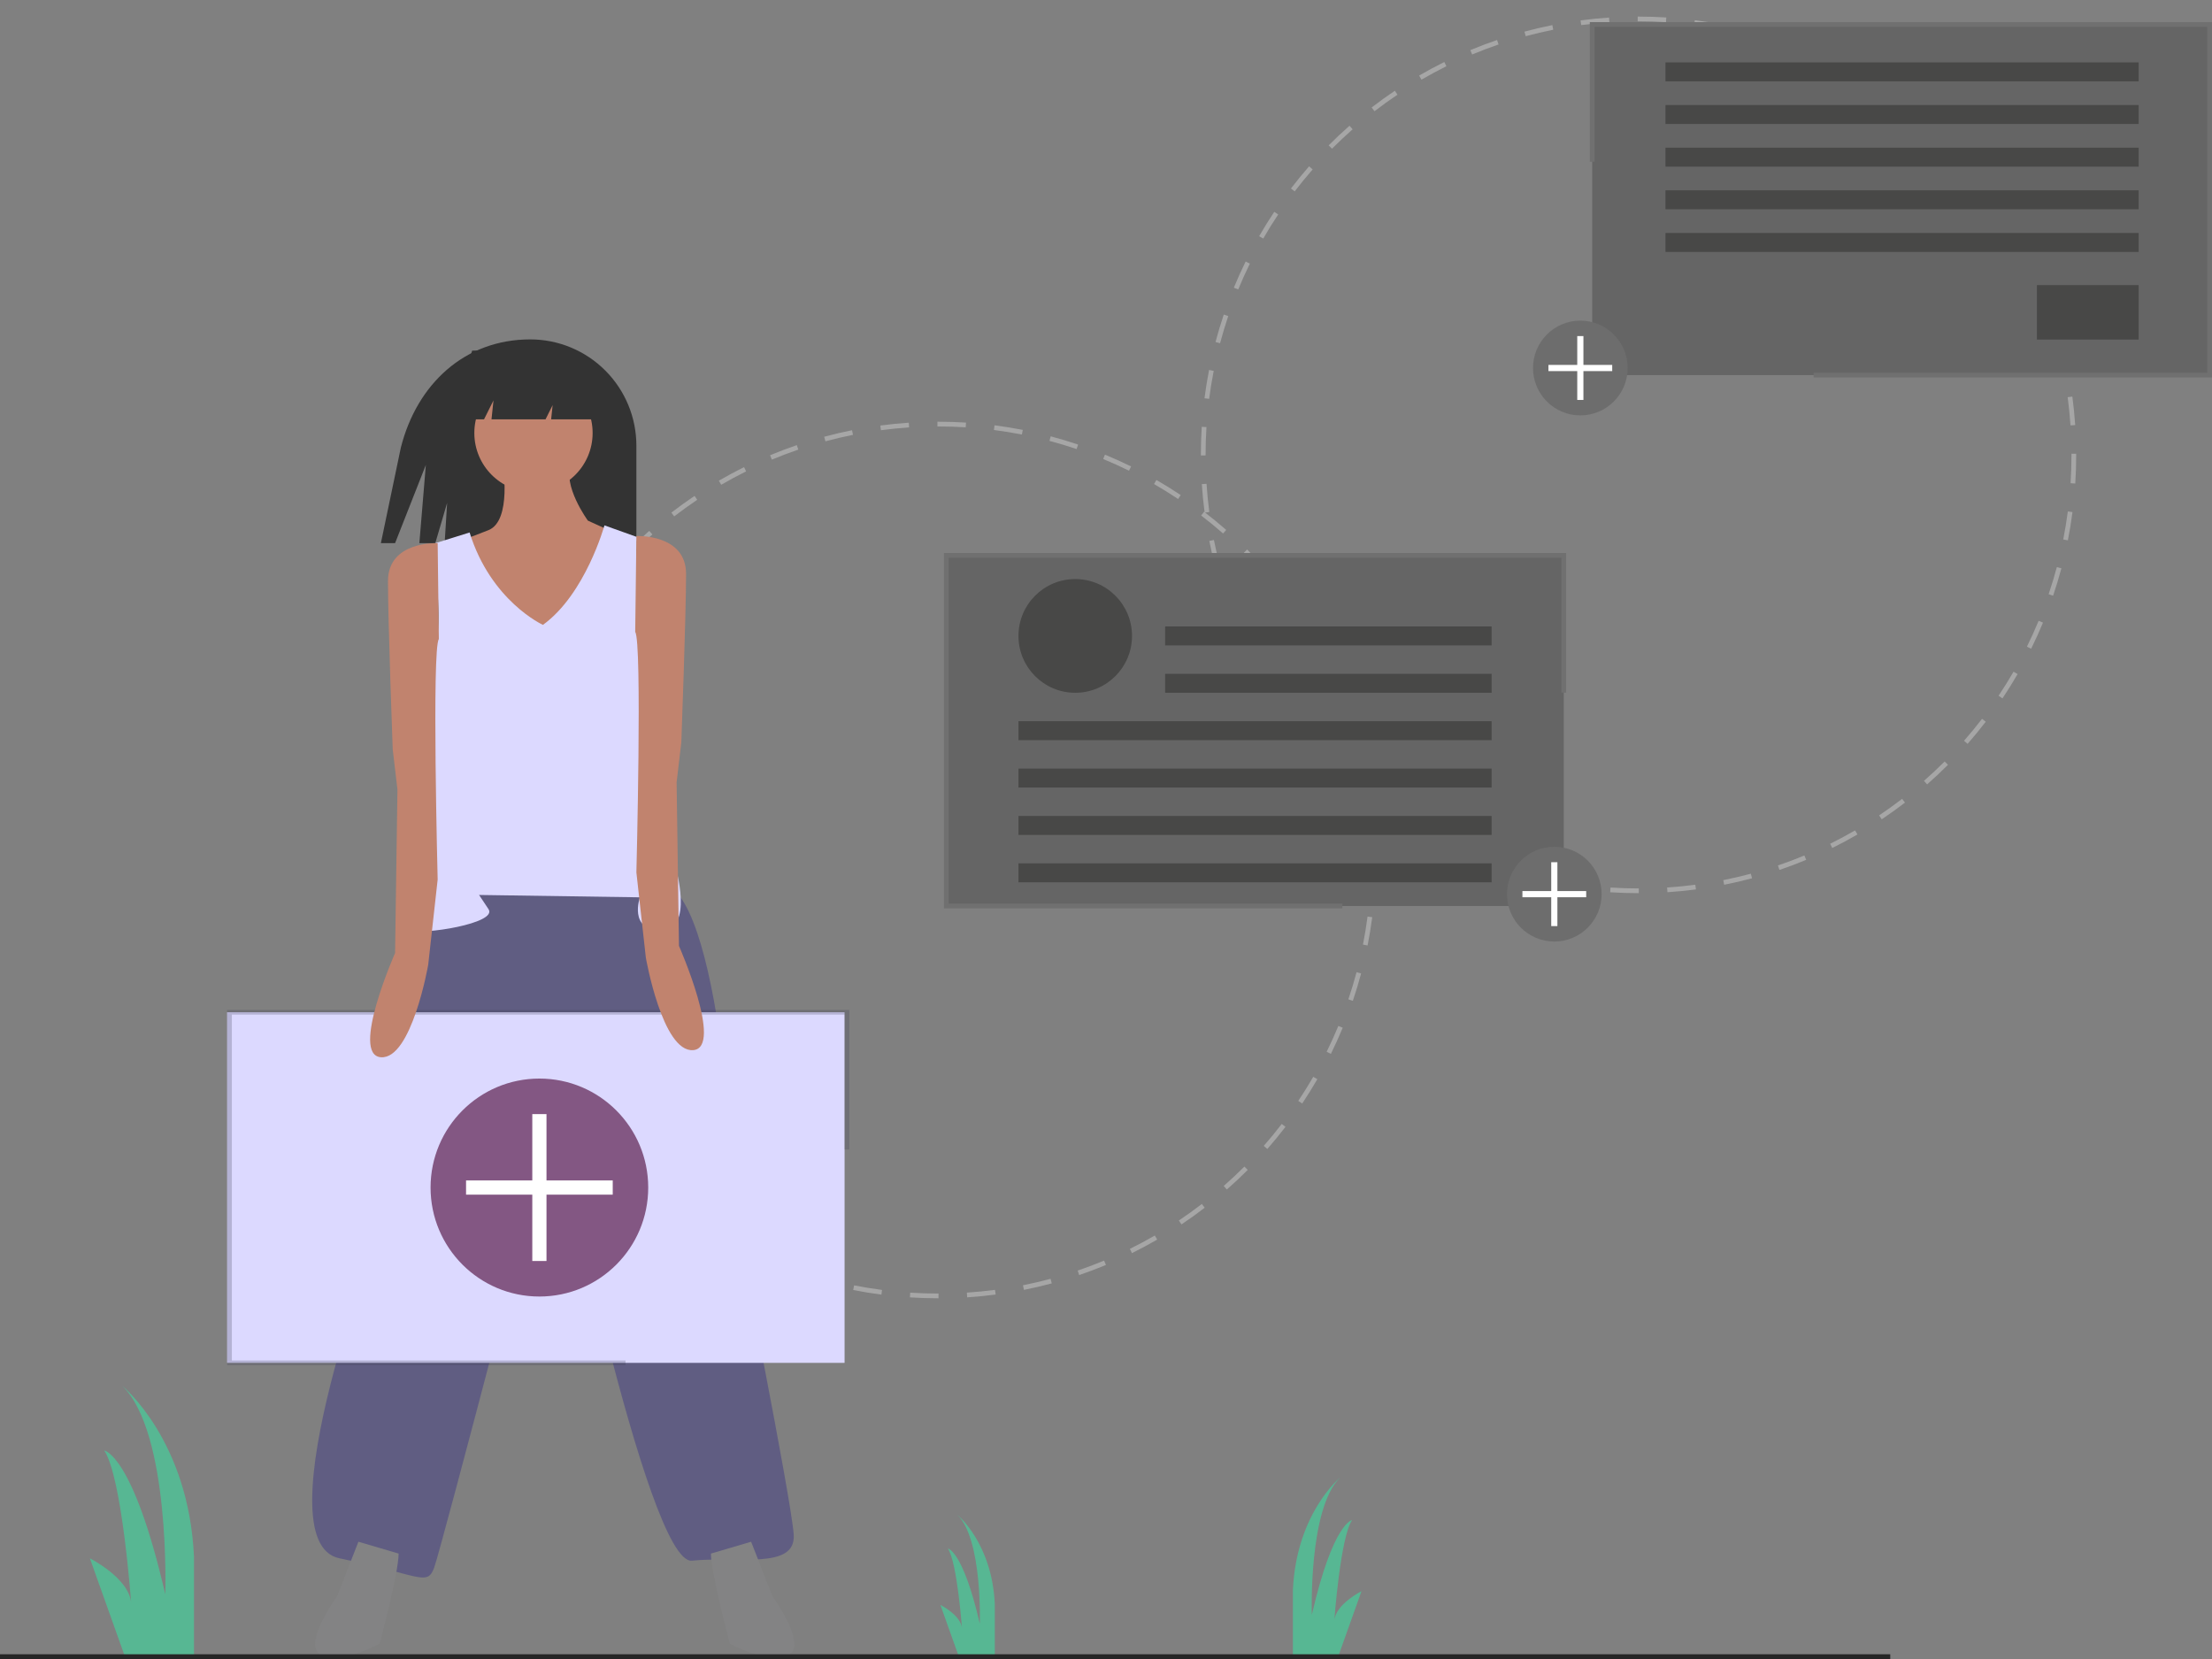 <svg width="400" height="300" viewBox="0 0 400 300" fill="none" xmlns="http://www.w3.org/2000/svg">
<rect x="0" y="0" width="400" height="300" fill="#808080" stroke="none"/>
<g clip-path="url(#clip0)">
<path d="M22.747 300L16.256 281.8C16.256 281.8 23.396 285.375 23.72 289.925C23.72 289.925 22.098 267.175 18.852 262.3C18.852 262.3 24.045 262.95 29.887 288.3C29.887 288.3 30.86 259.05 22.098 250.6C22.098 250.6 34.106 260.35 35.079 281.475V300H22.747Z" fill="#57B793"/>
<path d="M241.924 299.731L246.202 287.736C246.202 287.736 241.496 290.092 241.283 293.091C241.283 293.091 242.352 278.096 244.491 274.883C244.491 274.883 241.069 275.312 237.218 292.02C237.218 292.02 236.577 272.741 242.352 267.172C242.352 267.172 234.438 273.598 233.796 287.521V299.731H241.924Z" fill="#57B793"/>
<path d="M173.446 299.731L170.053 290.217C170.053 290.217 173.785 292.086 173.955 294.465C173.955 294.465 173.106 282.572 171.41 280.024C171.41 280.024 174.124 280.364 177.178 293.615C177.178 293.615 177.687 278.325 173.106 273.908C173.106 273.908 179.383 279.005 179.892 290.047V299.731H173.446Z" fill="#57B793"/>
<path opacity="0.3" d="M169.672 234.771C167.96 234.771 166.239 234.716 164.544 234.608L164.598 233.753C166.277 233.86 167.982 233.915 169.667 233.915L169.717 233.914V234.771L169.677 234.771L169.672 234.771ZM174.893 234.601L174.837 233.746C176.534 233.635 178.249 233.467 179.934 233.247L180.045 234.096C178.342 234.319 176.609 234.489 174.893 234.601V234.601ZM159.391 234.11C157.685 233.888 155.965 233.608 154.281 233.275L154.446 232.434C156.112 232.763 157.813 233.041 159.501 233.26L159.391 234.11ZM185.154 233.254L184.988 232.414C186.655 232.083 188.333 231.691 189.975 231.251L190.197 232.079C188.536 232.524 186.84 232.919 185.154 233.254V233.254ZM149.237 232.106C147.579 231.663 145.912 231.159 144.281 230.607L144.555 229.795C146.168 230.341 147.818 230.84 149.457 231.278L149.237 232.106ZM195.151 230.573L194.876 229.761C196.481 229.215 198.09 228.608 199.66 227.955L199.988 228.747C198.401 229.406 196.774 230.021 195.151 230.573ZM139.426 228.78C137.838 228.122 136.25 227.402 134.704 226.638L135.082 225.87C136.611 226.625 138.183 227.338 139.753 227.988L139.426 228.78ZM204.697 226.605L204.318 225.837C205.842 225.082 207.359 224.268 208.828 223.417L209.256 224.159C207.771 225.019 206.238 225.843 204.697 226.605V226.605ZM130.133 224.191C128.644 223.329 127.164 222.407 125.734 221.449L126.209 220.737C127.624 221.684 129.088 222.597 130.561 223.449L130.133 224.191ZM213.647 221.417L213.171 220.705C214.581 219.76 215.98 218.755 217.33 217.716L217.851 218.395C216.487 219.445 215.073 220.462 213.647 221.417V221.417ZM121.523 218.426C120.16 217.379 118.813 216.272 117.519 215.136L118.083 214.492C119.363 215.615 120.696 216.71 122.044 217.747L121.523 218.426ZM221.851 215.104L221.287 214.46C222.564 213.337 223.822 212.157 225.024 210.953L225.629 211.559C224.414 212.776 223.143 213.969 221.851 215.104ZM113.738 211.593C112.522 210.376 111.33 209.104 110.196 207.812L110.838 207.246C111.96 208.524 113.139 209.783 114.343 210.987L113.738 211.593ZM229.171 207.775L228.527 207.21C229.649 205.929 230.744 204.596 231.78 203.245L232.458 203.767C231.411 205.132 230.305 206.48 229.171 207.775ZM106.907 203.808C105.859 202.445 104.843 201.029 103.886 199.6L104.597 199.123C105.543 200.536 106.548 201.937 107.585 203.286L106.907 203.808ZM235.48 199.553L234.769 199.076C235.715 197.66 236.628 196.194 237.479 194.72L238.22 195.149C237.359 196.639 236.437 198.121 235.48 199.553ZM101.146 195.205C100.284 193.716 99.461 192.18 98.7 190.641L99.466 190.26C100.219 191.783 101.034 193.302 101.886 194.775L101.146 195.205ZM240.667 190.574L239.9 190.194C240.653 188.667 241.366 187.094 242.018 185.518L242.809 185.846C242.149 187.439 241.428 189.03 240.667 190.574V190.574ZM96.558 185.927C95.899 184.339 95.284 182.71 94.731 181.084L95.541 180.808C96.088 182.416 96.696 184.027 97.348 185.598L96.558 185.927ZM244.636 180.986L243.825 180.711C244.371 179.098 244.871 177.446 245.309 175.802L246.136 176.023C245.693 177.685 245.188 179.355 244.636 180.986ZM93.224 176.123C92.778 174.461 92.382 172.762 92.047 171.074L92.886 170.907C93.218 172.577 93.61 174.257 94.051 175.901L93.224 176.123ZM247.306 170.973L246.467 170.807C246.797 169.137 247.075 167.434 247.295 165.745L248.143 165.856C247.921 167.563 247.639 169.285 247.306 170.973ZM91.203 165.959C90.98 164.257 90.809 162.522 90.695 160.8L91.549 160.744C91.661 162.447 91.831 164.164 92.052 165.848L91.203 165.959ZM248.645 160.696L247.791 160.641C247.9 158.948 247.956 157.224 247.956 155.515L247.955 155.312H248.811L248.811 155.513C248.811 157.242 248.755 158.985 248.645 160.696ZM91.378 155.618H90.522L90.522 155.512C90.522 153.824 90.576 152.116 90.682 150.437L91.536 150.491C91.431 152.152 91.378 153.842 91.378 155.515L91.378 155.618ZM247.778 150.186C247.664 148.487 247.493 146.77 247.269 145.083L248.117 144.97C248.343 146.675 248.516 148.411 248.632 150.129L247.778 150.186ZM92.025 145.386L91.177 145.276C91.397 143.569 91.676 141.847 92.007 140.158L92.847 140.324C92.519 141.994 92.243 143.697 92.025 145.386ZM246.427 140.024C246.094 138.356 245.7 136.676 245.256 135.032L246.083 134.808C246.531 136.471 246.929 138.169 247.266 139.856L246.427 140.024ZM93.998 135.326L93.171 135.106C93.613 133.442 94.116 131.771 94.665 130.142L95.476 130.416C94.932 132.028 94.435 133.68 93.998 135.326ZM243.759 130.127C243.21 128.518 242.6 126.908 241.946 125.34L242.736 125.01C243.397 126.595 244.013 128.223 244.569 129.85L243.759 130.127ZM97.276 125.607L96.486 125.279C97.142 123.688 97.861 122.096 98.621 120.549L99.389 120.928C98.637 122.458 97.926 124.032 97.276 125.607ZM239.822 120.68C239.069 119.161 238.253 117.643 237.397 116.168L238.136 115.737C239.002 117.228 239.827 118.763 240.588 120.299L239.822 120.68ZM101.804 116.398L101.063 115.97C101.921 114.479 102.841 112.996 103.797 111.563L104.509 112.039C103.563 113.457 102.653 114.924 101.804 116.398V116.398ZM234.681 111.823C233.731 110.41 232.724 109.01 231.687 107.664L232.365 107.141C233.413 108.502 234.431 109.916 235.391 111.345L234.681 111.823ZM107.492 107.866L106.813 107.344C107.859 105.978 108.964 104.628 110.096 103.333L110.74 103.897C109.62 105.179 108.527 106.514 107.492 107.866V107.866ZM228.428 103.708C227.306 102.433 226.125 101.176 224.919 99.972L225.523 99.365C226.742 100.581 227.936 101.852 229.07 103.142L228.428 103.708ZM114.238 100.149L113.632 99.544C114.846 98.325 116.116 97.131 117.406 95.994L117.971 96.637C116.695 97.762 115.439 98.943 114.238 100.149V100.149ZM221.174 96.472C219.892 95.35 218.558 94.256 217.209 93.222L217.729 92.542C219.093 93.587 220.441 94.692 221.737 95.827L221.174 96.472ZM121.923 93.376L121.401 92.698C122.762 91.648 124.175 90.629 125.601 89.67L126.078 90.381C124.667 91.33 123.269 92.338 121.923 93.376V93.376ZM213.04 90.237C211.625 89.292 210.159 88.382 208.685 87.531L209.112 86.788C210.602 87.648 212.084 88.569 213.515 89.524L213.04 90.237ZM130.419 87.664L129.989 86.923C131.473 86.06 133.006 85.235 134.545 84.47L134.925 85.238C133.403 85.994 131.887 86.811 130.419 87.664V87.664ZM204.16 85.116C202.632 84.363 201.06 83.653 199.487 83.003L199.813 82.211C201.403 82.868 202.993 83.586 204.538 84.347L204.16 85.116ZM139.58 83.114L139.251 82.323C140.836 81.662 142.463 81.045 144.086 80.49L144.362 81.301C142.757 81.85 141.148 82.46 139.58 83.114ZM194.683 81.203C193.072 80.659 191.422 80.162 189.778 79.726L189.997 78.898C191.659 79.339 193.327 79.841 194.956 80.391L194.683 81.203ZM149.261 79.805L149.039 78.978C150.697 78.531 152.393 78.133 154.079 77.795L154.247 78.635C152.579 78.969 150.902 79.363 149.261 79.805L149.261 79.805ZM184.787 78.577C183.121 78.25 181.42 77.975 179.732 77.757L179.841 76.908C181.547 77.127 183.267 77.406 184.952 77.736L184.787 78.577ZM159.299 77.797L159.187 76.948C160.886 76.722 162.619 76.55 164.339 76.436L164.395 77.29C162.695 77.404 160.98 77.574 159.299 77.797V77.797ZM174.634 77.271C172.992 77.168 171.321 77.116 169.667 77.116L169.514 77.116V76.259L169.665 76.259C171.338 76.259 173.028 76.311 174.687 76.416L174.634 77.271Z" fill="white"/>
<path opacity="0.3" d="M296.303 161.513C294.591 161.513 292.87 161.458 291.175 161.35L291.23 160.494C292.908 160.602 294.613 160.656 296.298 160.656L296.349 160.656V161.512L296.309 161.513L296.303 161.513ZM301.525 161.342L301.469 160.487C303.166 160.376 304.881 160.208 306.565 159.988L306.677 160.837C304.973 161.06 303.24 161.23 301.525 161.342ZM286.022 160.851C284.316 160.63 282.597 160.349 280.912 160.016L281.078 159.175C282.744 159.505 284.444 159.782 286.132 160.001L286.022 160.851ZM311.785 159.995L311.619 159.155C313.286 158.824 314.964 158.433 316.606 157.993L316.828 158.82C315.168 159.265 313.471 159.661 311.785 159.995V159.995ZM275.868 158.847C274.21 158.405 272.543 157.901 270.912 157.348L271.186 156.536C272.799 157.083 274.449 157.582 276.088 158.019L275.868 158.847ZM321.782 157.314L321.507 156.503C323.112 155.957 324.721 155.349 326.291 154.697L326.619 155.488C325.032 156.148 323.405 156.762 321.782 157.314ZM266.057 155.521C264.469 154.864 262.881 154.143 261.335 153.38L261.713 152.611C263.242 153.366 264.814 154.079 266.384 154.73L266.057 155.521ZM331.328 153.347L330.949 152.578C332.473 151.824 333.99 151.01 335.459 150.159L335.887 150.9C334.403 151.761 332.869 152.584 331.328 153.347V153.347ZM256.764 150.932C255.275 150.071 253.795 149.148 252.365 148.191L252.84 147.478C254.255 148.426 255.719 149.338 257.192 150.19L256.764 150.932ZM340.278 148.159L339.802 147.447C341.212 146.502 342.612 145.496 343.961 144.457L344.482 145.136C343.118 146.187 341.704 147.203 340.278 148.159V148.159ZM248.155 145.168C246.792 144.12 245.444 143.013 244.151 141.878L244.715 141.233C245.994 142.357 247.327 143.452 248.675 144.488L248.155 145.168ZM348.483 141.845L347.918 141.201C349.195 140.078 350.453 138.898 351.656 137.694L352.261 138.3C351.045 139.517 349.774 140.71 348.483 141.845ZM240.37 138.334C239.153 137.117 237.961 135.845 236.827 134.553L237.47 133.987C238.592 135.266 239.771 136.524 240.974 137.728L240.37 138.334ZM355.802 134.516L355.158 133.951C356.281 132.671 357.375 131.337 358.411 129.987L359.09 130.509C358.042 131.874 356.936 133.222 355.802 134.516V134.516ZM233.538 130.55C232.49 129.186 231.474 127.77 230.517 126.342L231.228 125.864C232.174 127.278 233.18 128.678 234.216 130.027L233.538 130.55ZM362.111 126.294L361.4 125.817C362.347 124.401 363.259 122.935 364.111 121.461L364.851 121.89C363.99 123.38 363.068 124.862 362.111 126.294V126.294ZM227.777 121.946C226.915 120.457 226.092 118.921 225.331 117.382L226.098 117.002C226.85 118.524 227.665 120.043 228.517 121.517L227.777 121.946ZM367.298 117.315L366.531 116.935C367.284 115.409 367.997 113.835 368.649 112.259L369.44 112.587C368.78 114.181 368.059 115.771 367.298 117.315V117.315ZM223.189 112.668C222.53 111.08 221.915 109.451 221.362 107.825L222.172 107.549C222.719 109.157 223.327 110.769 223.979 112.339L223.189 112.668ZM371.267 107.727L370.457 107.452C371.003 105.839 371.502 104.188 371.941 102.543L372.767 102.765C372.324 104.427 371.819 106.096 371.267 107.727ZM219.855 102.865C219.41 101.202 219.013 99.504 218.678 97.816L219.517 97.648C219.849 99.318 220.241 100.998 220.682 102.643L219.855 102.865ZM373.938 97.714L373.098 97.548C373.428 95.878 373.707 94.175 373.926 92.487L374.774 92.598C374.553 94.305 374.271 96.026 373.938 97.714ZM217.835 92.701C217.611 90.999 217.44 89.263 217.326 87.542L218.18 87.485C218.292 89.188 218.462 90.905 218.683 92.589L217.835 92.701ZM375.276 87.438L374.422 87.382C374.531 85.689 374.587 83.965 374.587 82.257L374.586 82.053H375.442L375.442 82.254C375.442 83.983 375.386 85.726 375.276 87.438V87.438ZM218.009 82.359H217.153L217.154 82.254C217.154 80.566 217.207 78.857 217.313 77.178L218.167 77.232C218.062 78.893 218.009 80.584 218.009 82.257L218.009 82.359ZM374.409 76.927C374.295 75.228 374.124 73.511 373.9 71.824L374.748 71.711C374.975 73.416 375.148 75.152 375.263 76.87L374.409 76.927ZM218.656 72.127L217.808 72.017C218.028 70.31 218.307 68.588 218.638 66.9L219.478 67.065C219.15 68.735 218.874 70.438 218.656 72.127ZM373.059 66.766C372.725 65.097 372.331 63.417 371.888 61.773L372.714 61.55C373.162 63.212 373.56 64.91 373.897 66.597L373.059 66.766ZM220.629 62.068L219.802 61.848C220.244 60.183 220.747 58.513 221.297 56.883L222.107 57.157C221.563 58.769 221.066 60.421 220.629 62.068ZM370.391 56.869C369.841 55.26 369.231 53.649 368.577 52.081L369.367 51.751C370.028 53.336 370.645 54.965 371.2 56.591L370.391 56.869ZM223.908 52.348L223.117 52.021C223.773 50.429 224.492 48.837 225.253 47.29L226.02 47.669C225.268 49.199 224.557 50.773 223.908 52.348ZM366.453 47.421C365.7 45.902 364.884 44.384 364.028 42.909L364.767 42.479C365.633 43.97 366.458 45.505 367.219 47.04L366.453 47.421ZM228.435 43.139L227.694 42.712C228.552 41.221 229.472 39.738 230.428 38.304L231.14 38.78C230.194 40.198 229.284 41.665 228.435 43.139ZM361.312 38.565C360.363 37.151 359.355 35.752 358.318 34.406L358.996 33.882C360.044 35.243 361.062 36.657 362.022 38.086L361.312 38.565ZM234.123 34.607L233.444 34.086C234.49 32.719 235.595 31.369 236.727 30.074L237.371 30.638C236.251 31.92 235.158 33.255 234.123 34.607V34.607ZM355.059 30.45C353.937 29.174 352.757 27.917 351.55 26.713L352.154 26.106C353.373 27.323 354.567 28.593 355.701 29.883L355.059 30.45ZM240.869 26.89L240.263 26.285C241.477 25.066 242.747 23.872 244.037 22.735L244.602 23.378C243.326 24.503 242.07 25.685 240.869 26.89V26.89ZM347.805 23.213C346.523 22.091 345.189 20.997 343.84 19.963L344.36 19.283C345.724 20.328 347.073 21.433 348.368 22.568L347.805 23.213ZM248.554 20.118L248.032 19.439C249.393 18.389 250.806 17.37 252.232 16.411L252.71 17.122C251.299 18.071 249.9 19.079 248.554 20.118V20.118ZM339.671 16.978C338.256 16.033 336.79 15.123 335.316 14.272L335.743 13.53C337.233 14.39 338.715 15.31 340.146 16.265L339.671 16.978ZM257.05 14.405L256.62 13.664C258.104 12.801 259.637 11.976 261.176 11.212L261.557 11.979C260.034 12.736 258.518 13.552 257.05 14.405V14.405ZM330.791 11.857C329.263 11.104 327.691 10.394 326.118 9.744L326.444 8.952C328.034 9.609 329.624 10.327 331.169 11.088L330.791 11.857ZM266.211 9.855L265.882 9.064C267.467 8.403 269.094 7.786 270.717 7.231L270.994 8.042C269.388 8.591 267.779 9.201 266.211 9.855ZM321.314 7.944C319.703 7.401 318.053 6.904 316.41 6.468L316.629 5.639C318.29 6.08 319.958 6.583 321.587 7.132L321.314 7.944ZM275.892 6.547L275.67 5.719C277.329 5.272 279.025 4.874 280.71 4.537L280.878 5.377C279.21 5.711 277.533 6.104 275.892 6.547V6.547ZM311.418 5.318C309.752 4.991 308.052 4.716 306.363 4.499L306.472 3.649C308.179 3.868 309.898 4.147 311.583 4.477L311.418 5.318ZM285.93 4.538L285.818 3.689C287.518 3.464 289.251 3.291 290.97 3.177L291.027 4.032C289.326 4.145 287.611 4.316 285.93 4.538V4.538ZM301.265 4.012C299.623 3.909 297.952 3.857 296.298 3.857L296.146 3.857V3L296.296 3C297.97 3 299.659 3.053 301.319 3.157L301.265 4.012Z" fill="white"/>
<path d="M95.884 61.374H95.884C84.027 61.374 75.394 69.437 72.484 80.948L68.876 98.217H71.443L77.005 84.08L75.834 98.217H78.716L80.855 90.934L80.404 98.217H115.079V80.596C115.079 78.072 114.583 75.572 113.618 73.24C112.654 70.908 111.24 68.789 109.457 67.004C107.675 65.219 105.559 63.803 103.23 62.837C100.901 61.871 98.405 61.374 95.884 61.374V61.374Z" fill="#333333"/>
<path d="M90.909 83.865C90.909 83.865 92.62 94.147 88.342 95.861C84.064 97.575 83.636 97.575 83.636 97.575L91.336 121.137L100.748 124.136L111.015 96.289L106.31 94.147C106.31 94.147 101.604 87.721 103.315 83.865H90.909Z" fill="#C1836E"/>
<path d="M75.935 164.836C75.935 164.836 67.379 175.117 69.518 210.676L69.09 220.958C69.09 220.958 46.844 278.794 61.39 281.793C75.935 284.791 77.219 286.934 78.502 283.506C79.786 280.079 100.32 201.251 100.32 201.251C100.32 201.251 117.005 283.078 125.133 282.221C133.261 281.364 143.957 283.935 143.529 277.508C143.101 271.082 133.261 221.815 133.261 221.815C133.261 221.815 131.122 163.122 119.999 159.695C108.876 156.267 86.203 154.982 75.935 164.836Z" fill="#605D82"/>
<path d="M64.812 278.794L60.962 288.647C60.962 288.647 54.117 298.072 58.395 299.358C62.673 300.643 68.663 297.215 68.663 297.215C68.663 297.215 72.085 284.363 72.085 280.936L64.812 278.794Z" fill="#838384"/>
<path d="M135.828 278.794L139.678 288.647C139.678 288.647 146.523 298.072 142.245 299.358C137.967 300.643 131.978 297.215 131.978 297.215C131.978 297.215 128.555 284.363 128.555 280.936L135.828 278.794Z" fill="#838384"/>
<path d="M96.47 89.006C102.377 89.006 107.165 84.211 107.165 78.296C107.165 72.381 102.377 67.586 96.47 67.586C90.563 67.586 85.775 72.381 85.775 78.296C85.775 84.211 90.563 89.006 96.47 89.006Z" fill="#C1836E"/>
<path d="M98.181 112.997C98.181 112.997 88.769 108.713 84.919 96.289L78.074 98.431C78.074 98.431 80.213 112.141 78.93 115.14C78.93 115.14 77.218 158.409 78.074 159.266C78.93 160.123 71.229 167.406 73.796 168.263C76.363 169.12 90.053 166.978 88.341 164.407L86.63 161.837L115.721 162.265C115.721 162.265 113.582 168.263 119.571 168.263C125.561 168.263 122.138 156.696 122.138 156.696L118.288 116.853C118.288 116.853 114.01 102.287 115.293 97.146L109.304 95.004C109.304 95.004 105.881 107.428 98.181 112.997Z" fill="#DCD9FF"/>
<path d="M89.239 72.403L88.879 75.83H98.651L99.934 73.26L99.664 75.83H111.485L103.356 62.978L85.389 63.406L81.111 75.83H87.528L89.239 72.403Z" fill="#333333"/>
<path d="M152.726 183.043H41.069V246.448H152.726V183.043Z" fill="#DCD9FF"/>
<path d="M113.116 246.877H41.069V182.615H153.582V207.869H152.727V183.472H41.924V246.02H113.116V246.877Z" fill="#3F3D56" fill-opacity="0.25"/>
<path d="M79.143 98.217C79.143 98.217 70.159 97.789 70.159 105.072C70.159 112.355 71.015 135.489 71.015 135.489L71.871 142.772L71.443 172.333C71.443 172.333 63.315 190.755 68.876 191.183C74.438 191.611 77.432 174.475 77.432 174.475L79.143 159.052C79.143 159.052 78.074 117.282 79.357 115.568L79.143 98.217Z" fill="#C1836E"/>
<path d="M115.08 96.932C115.08 96.932 124.063 96.504 124.063 103.787C124.063 111.07 123.208 134.204 123.208 134.204L122.352 141.487L122.78 171.048C122.78 171.048 130.908 189.469 125.347 189.898C119.785 190.326 116.791 173.19 116.791 173.19L115.08 157.767C115.08 157.767 116.149 115.996 114.866 114.283L115.08 96.932Z" fill="#C1836E"/>
<path d="M97.539 234.453C108.408 234.453 117.218 225.63 117.218 214.746C117.218 203.862 108.408 195.039 97.539 195.039C86.671 195.039 77.86 203.862 77.86 214.746C77.86 225.63 86.671 234.453 97.539 234.453Z" fill="#835783"/>
<path d="M110.801 213.461H98.823V201.465H96.256V213.461H84.277V216.031H96.256V228.027H98.823V216.031H110.801V213.461Z" fill="white"/>
<path d="M341.818 299.143H-0.001V300H341.818V299.143Z" fill="#262626"/>
<path d="M282.78 100.428H171.122V163.833H282.78V100.428Z" fill="#656565"/>
<path d="M194.438 125.276C200.108 125.276 204.705 120.673 204.705 114.994C204.705 109.316 200.108 104.712 194.438 104.712C188.767 104.712 184.17 109.316 184.17 114.994C184.17 120.673 188.767 125.276 194.438 125.276Z" fill="#484847"/>
<path d="M269.732 113.281H210.695V116.708H269.732V113.281Z" fill="#484847"/>
<path d="M269.732 121.849H210.695V125.276H269.732V121.849Z" fill="#484847"/>
<path d="M269.732 130.417H184.17V133.844H269.732V130.417Z" fill="#484847"/>
<path d="M269.732 138.985H184.17V142.413H269.732V138.985Z" fill="#484847"/>
<path d="M269.732 147.554H184.17V150.981H269.732V147.554Z" fill="#484847"/>
<path d="M269.732 156.122H184.17V159.549H269.732V156.122Z" fill="#484847"/>
<path d="M242.741 164.262H170.694V100H283.208V125.254H282.352V100.857H171.55V163.405H242.741V164.262Z" fill="#707070"/>
<path d="M281.069 170.26C285.794 170.26 289.625 166.423 289.625 161.691C289.625 156.959 285.794 153.123 281.069 153.123C276.343 153.123 272.512 156.959 272.512 161.691C272.512 166.423 276.343 170.26 281.069 170.26Z" fill="#6D6D6D"/>
<path d="M286.834 161.133H281.626V155.917H280.511V161.133H275.302V162.25H280.511V167.466H281.626V162.25H286.834V161.133Z" fill="white"/>
<path d="M287.914 67.833L399.571 67.833V4.428L287.914 4.428V67.833Z" fill="#656565"/>
<path d="M399.999 68.262H327.953V67.405H399.143V4.857H288.341V29.254H287.486V4H399.999V68.262Z" fill="#707070"/>
<path d="M386.737 11.283H301.175V14.71H386.737V11.283Z" fill="#484847"/>
<path d="M386.737 18.994H301.175V22.422H386.737V18.994Z" fill="#484847"/>
<path d="M386.737 26.706H301.175V30.133H386.737V26.706Z" fill="#484847"/>
<path d="M386.737 34.417H301.175V37.844H386.737V34.417Z" fill="#484847"/>
<path d="M386.737 42.129H301.175V45.556H386.737V42.129Z" fill="#484847"/>
<path d="M386.737 51.554H368.342V61.407H386.737V51.554Z" fill="#484847"/>
<path d="M285.774 75.116C290.5 75.116 294.331 71.28 294.331 66.548C294.331 61.816 290.5 57.98 285.774 57.98C281.049 57.98 277.218 61.816 277.218 66.548C277.218 71.28 281.049 75.116 285.774 75.116Z" fill="#6D6D6D"/>
<path d="M291.54 65.989H286.332V60.774H285.216V65.989H280.008V67.107H285.216V72.323H286.332V67.107H291.54V65.989Z" fill="white"/>
</g>
<defs>
<clipPath id="clip0">
<rect width="400" height="300" fill="white"/>
</clipPath>
</defs>
</svg>
